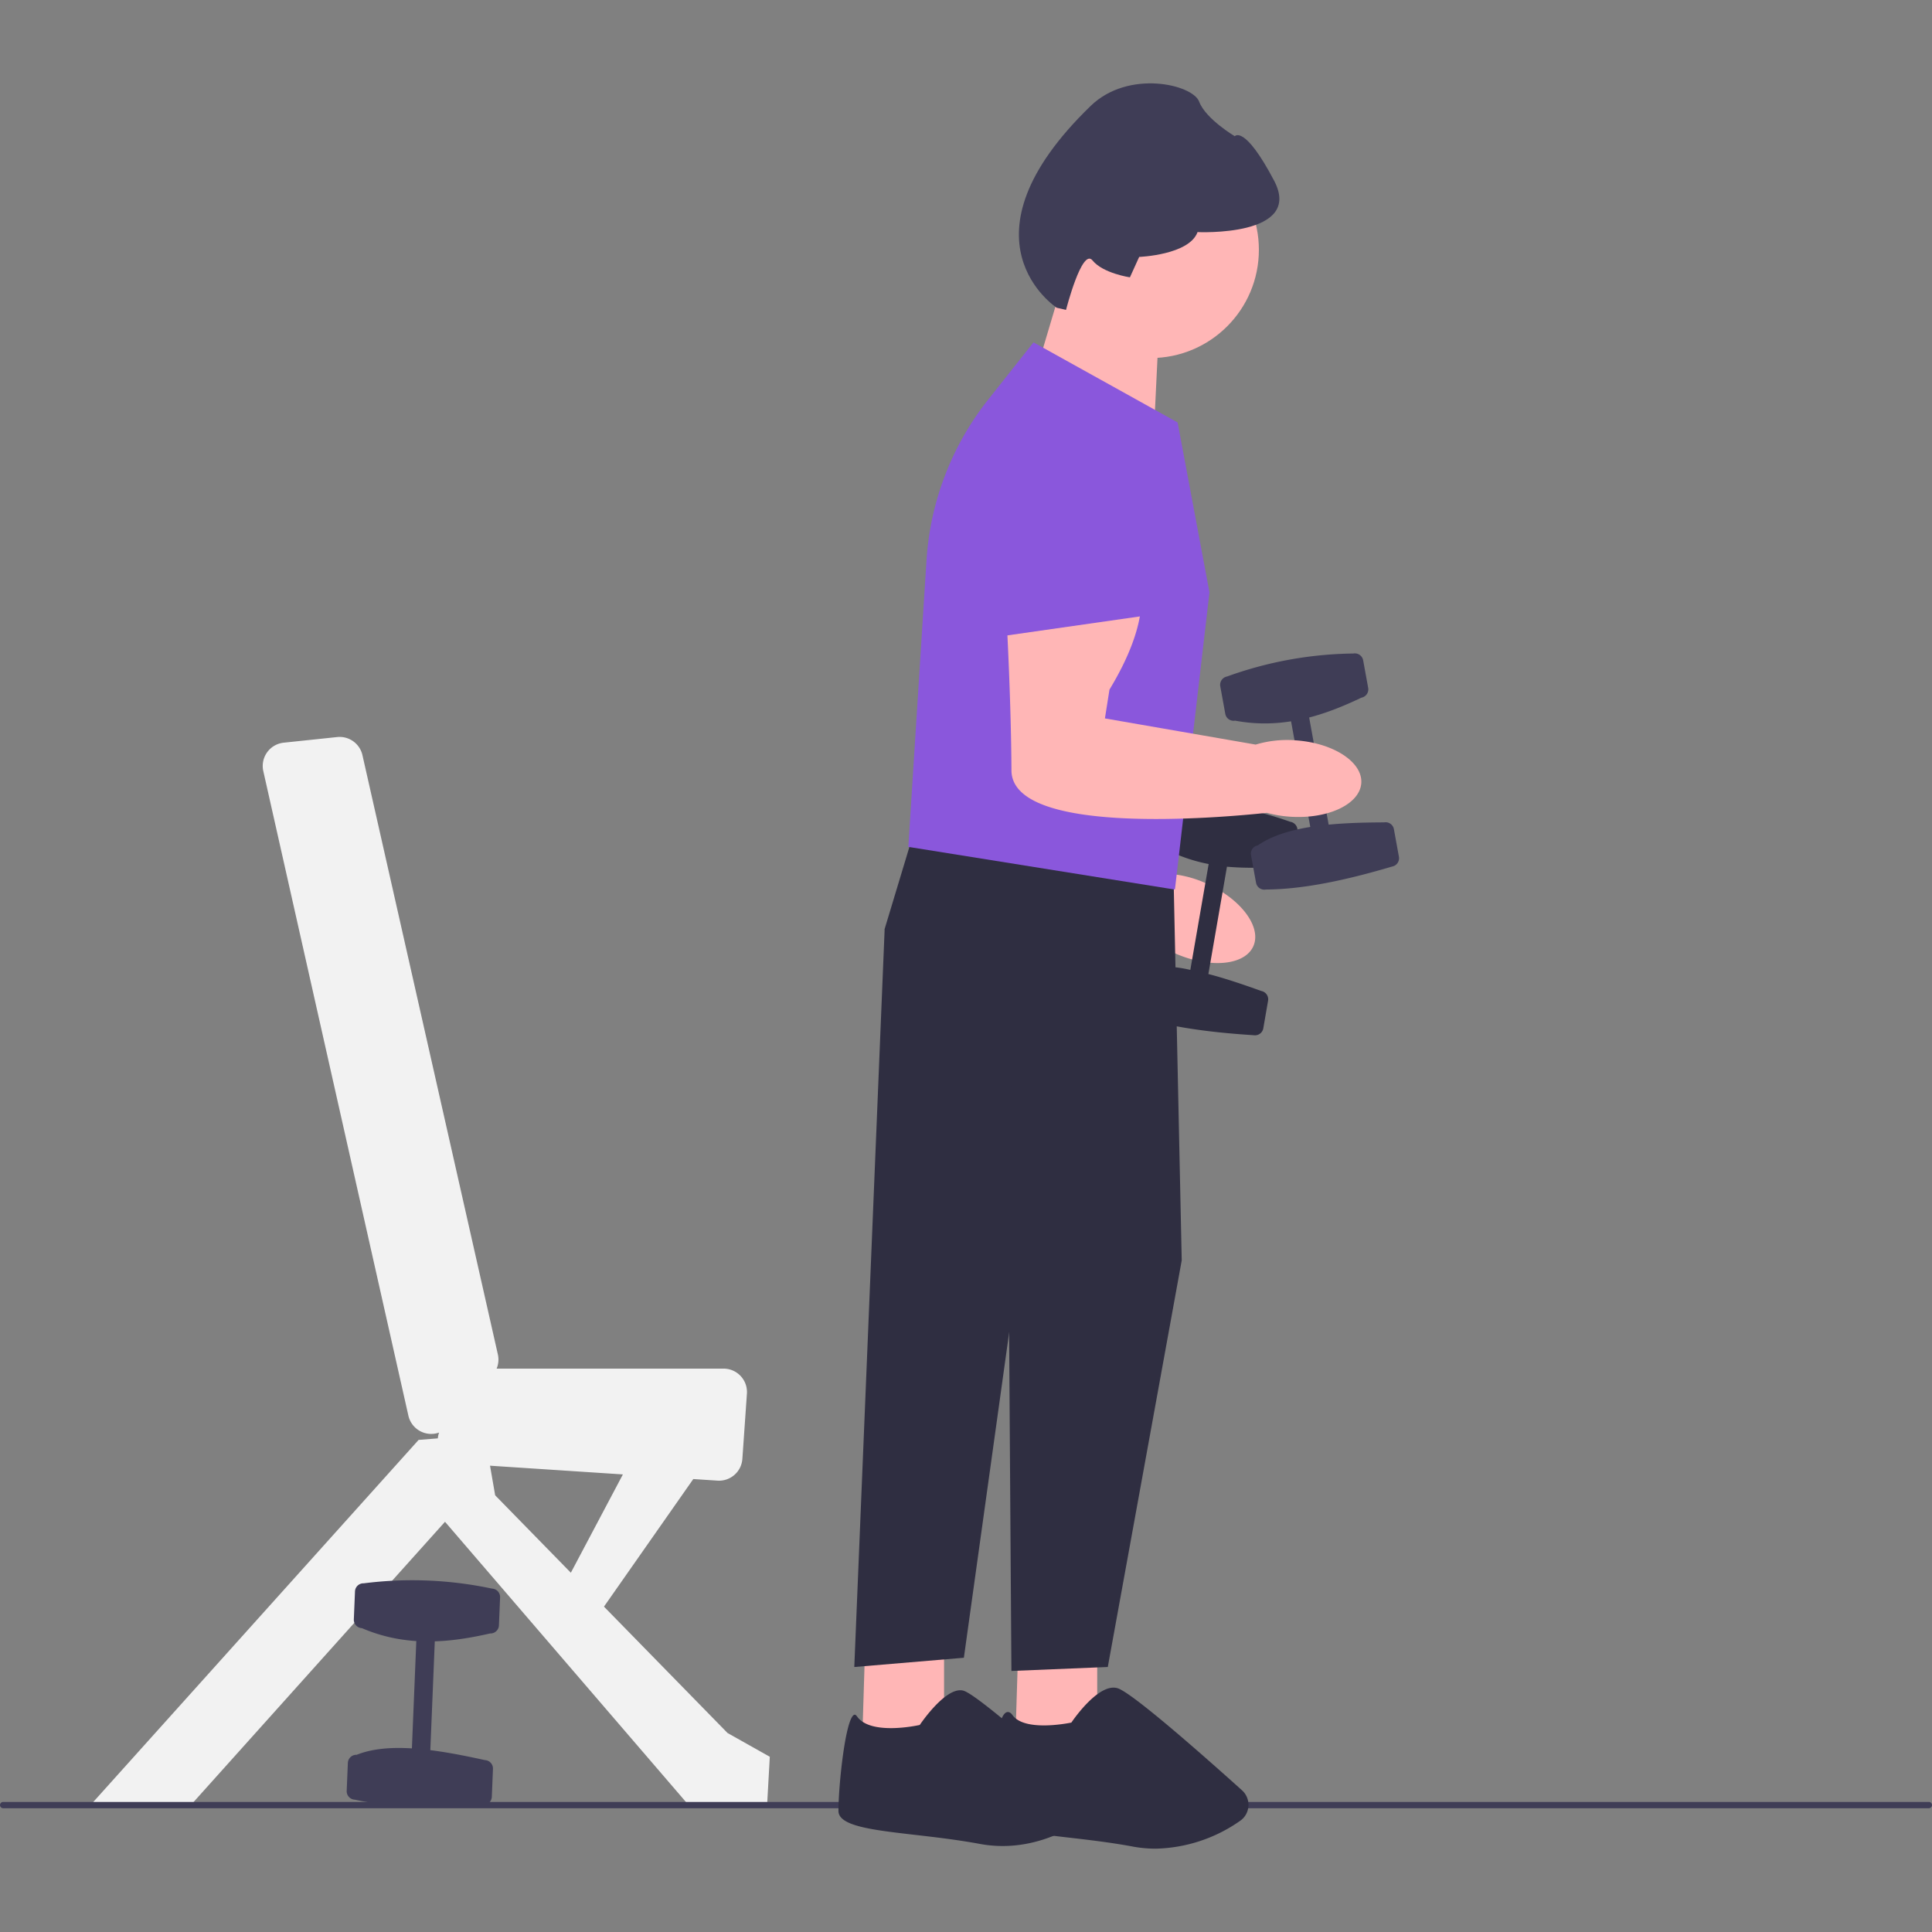 <svg xmlns="http://www.w3.org/2000/svg" xmlns:xlink="http://www.w3.org/1999/xlink" width="292" height="292" viewBox="0 0 292 292">
  <rect x="0" y="0" width="292" height="292" fill="#808080" stroke="none"/>
  <defs>
    <clipPath id="clip-path">
      <rect id="Rectangle_1" data-name="Rectangle 1" width="292" height="292" transform="translate(69 186)" fill="#fff" stroke="#707070" stroke-width="1"/>
    </clipPath>
  </defs>
  <g id="Mask_Group_2" data-name="Mask Group 2" transform="translate(-69 -186)" clip-path="url(#clip-path)">
    <g id="undraw_healthy_habit_re_1s9k" transform="translate(69 198.6)">
      <g id="Group_1" data-name="Group 1">
        <path id="Path_42" data-name="Path 42" d="M168.16,91.273s-.119,5.187-9.6,12.768l-2.146,3.85,20.028,11.56a16.534,16.534,0,0,1,5.85,1.457c5.238,2.325,8.432,6.578,7.136,9.5s-6.594,3.4-11.832,1.079a17.89,17.89,0,0,1-3.118-1.769c-6.865-1.721-37.408-9.947-34.028-19.308,3.8-10.537,7.528-22.857,7.528-22.857l20.181,3.72h0Z" fill="#ffb6b6"/>
        <path id="Path_43" data-name="Path 43" d="M151.538,72.267a13.655,13.655,0,1,1,23.8,12.406L166.985,95.3,145.9,90.824l5.636-18.557h0Z" fill="#8a57dc"/>
        <path id="Path_44" data-name="Path 44" d="M195.043,111.613a58.074,58.074,0,0,0-19.111-3.309,1.279,1.279,0,0,0-1.477,1.041l-.721,4.167a1.28,1.28,0,0,0,1.041,1.477,24.587,24.587,0,0,0,7.9,3l-2.771,16a19.465,19.465,0,0,0-8.4-.125,1.279,1.279,0,0,0-1.477,1.041l-.722,4.167a1.279,1.279,0,0,0,1.041,1.477c5.421,1.953,12.015,2.856,19.11,3.309a1.279,1.279,0,0,0,1.477-1.041l.722-4.167a1.279,1.279,0,0,0-1.041-1.477c-2.737-.992-5.423-1.894-7.981-2.561l2.808-16.217a43.9,43.9,0,0,0,8.441-.1,1.279,1.279,0,0,0,1.477-1.041l.722-4.167a1.28,1.28,0,0,0-1.041-1.477Z" fill="#2f2e41"/>
      </g>
      <path id="Path_45" data-name="Path 45" d="M109.96,249.324l-18.676-19.1,13.5-19.283,3.659.24A3.537,3.537,0,0,0,112.2,207.9l.688-9.865a3.537,3.537,0,0,0-3.528-3.783h-34.3a3.532,3.532,0,0,0,.189-2.137L54.78,101.535a3.537,3.537,0,0,0-3.82-2.737l-8.085.851a3.537,3.537,0,0,0-3.08,4.294L61.723,201.36a3.537,3.537,0,0,0,4.64,2.554,3.452,3.452,0,0,0-.189.879l-2.907.233L13.78,260.1H28.945l38.312-42.7,36.716,42.7h11.973l.4-7.184-6.385-3.592Zm-35.9-40.4,20.084,1.317L86.278,225.1l-11.438-11.7-.779-4.48Z" fill="#f2f2f2"/>
      <path id="Path_46" data-name="Path 46" d="M0,260.218a.474.474,0,0,0,.475.475h291.05a.475.475,0,0,0,0-.95H.475A.474.474,0,0,0,0,260.218Z" fill="#3f3d56"/>
      <circle id="Ellipse_4" data-name="Ellipse 4" cx="16.363" cy="16.363" r="16.363" transform="translate(157.54 8.79)" fill="#ffb6b6"/>
      <path id="Path_47" data-name="Path 47" d="M142.685,233.759v16.363l-12.372.4.516-16.762Z" fill="#ffb6b6"/>
      <path id="Path_48" data-name="Path 48" d="M139.059,248.038l-.044.067-.078.018c-.3.066-7.336,1.592-9.385-1.276-.162-.227-.3-.321-.424-.284-1.339.429-2.406,10.655-2.406,14.535,0,2.287,5.1,2.875,11.561,3.621,3.017.348,6.437.743,9.826,1.371,7.367,1.364,13.439-2.012,16.4-4.147a2.131,2.131,0,0,0,.177-3.314c-3.908-3.521-16.832-15.06-19.065-15.7a1.784,1.784,0,0,0-.49-.067C142.542,242.864,139.1,247.983,139.059,248.038Z" fill="#2f2e41"/>
      <path id="Path_49" data-name="Path 49" d="M165.832,233.759v16.363l-12.372.4.516-16.762Z" fill="#ffb6b6"/>
      <path id="Path_50" data-name="Path 50" d="M170.82,116.627l6.585,4.989,1.2,56.271-11.174,61.459-14.567.6-.4-58.666L133.705,127.8,137.5,115.23Z" fill="#2f2e41"/>
      <path id="Path_51" data-name="Path 51" d="M140.091,126.205l-6.385,1.6-4.589,111.545,16.562-1.4,10.975-78.82Z" fill="#2f2e41"/>
      <path id="Path_52" data-name="Path 52" d="M171.183,266.481c-3.375-.625-6.788-1.019-9.8-1.366-6.917-.8-11.915-1.375-11.915-4.018,0-2,.773-14.3,2.684-14.915.21-.067.53-.046.871.431,1.788,2.5,8.123,1.293,8.9,1.135.478-.7,4.192-5.994,6.959-5.2,2.135.61,12.713,9.929,18.827,15.43a2.946,2.946,0,0,1,.975,2.4,2.914,2.914,0,0,1-1.264,2.227,23.059,23.059,0,0,1-12.754,4.2,19.071,19.071,0,0,1-3.481-.32Z" fill="#2f2e41"/>
      <path id="Path_53" data-name="Path 53" d="M156,45.549l3.576-12.011,15.561,3.943-.631,13.033Z" fill="#ffb6b6"/>
      <path id="Path_54" data-name="Path 54" d="M137.46,115.426l-.174-.032,2.741-43.253a43.55,43.55,0,0,1,9.359-24.385l6.815-8.609L177.9,51.2l.082.046,4.806,25.634.009.047-5.2,44.744-.051.172-40.085-6.419Z" fill="#8a57dc"/>
      <path id="Path_55" data-name="Path 55" d="M159.718,33.912l1.4.325s2.413-9.44,4-7.48,5.656,2.559,5.656,2.559l1.4-3.085s7.566-.293,8.822-3.752c0,0,16.069.766,11.571-7.774s-5.944-6.716-5.944-6.716-4.4-2.608-5.381-5.222-10.68-4.894-16.394.636c-20.938,20.261-5.132,30.51-5.132,30.51h0Z" fill="#3f3d56"/>
      <g id="Group_3" data-name="Group 3">
        <g id="Group_2" data-name="Group 2">
          <rect id="Rectangle_10" data-name="Rectangle 10" width="2.794" height="17.56" transform="translate(194.948 95.422) rotate(-10.318)" fill="#3f3d56"/>
          <path id="Path_56" data-name="Path 56" d="M190.105,115.167c4.293-2.954,11.42-3.445,19.081-3.474a1.279,1.279,0,0,1,1.486,1.028l.758,4.161a1.279,1.279,0,0,1-1.028,1.486c-6.817,2.018-13.319,3.441-19.081,3.474a1.279,1.279,0,0,1-1.486-1.028l-.758-4.161a1.279,1.279,0,0,1,1.028-1.486h0Z" fill="#3f3d56"/>
          <path id="Path_57" data-name="Path 57" d="M185.459,89.645a58.071,58.071,0,0,1,19.081-3.474,1.279,1.279,0,0,1,1.486,1.028l.758,4.161a1.279,1.279,0,0,1-1.028,1.486c-5.9,2.823-12.032,4.787-19.081,3.474a1.279,1.279,0,0,1-1.486-1.028l-.758-4.161a1.279,1.279,0,0,1,1.028-1.486Z" fill="#3f3d56"/>
        </g>
        <path id="Path_58" data-name="Path 58" d="M172.3,76.333s1.674,4.911-4.615,15.292l-.689,4.354,22.784,3.957a16.533,16.533,0,0,1,5.994-.647c5.718.38,10.182,3.272,9.97,6.461s-5.019,5.466-10.737,5.087a17.891,17.891,0,0,1-3.537-.587c-7.038.748-38.545,3.542-38.6-6.41-.056-11.2-.8-24.051-.8-24.051L172.3,76.333h0Z" fill="#ffb6b6"/>
        <path id="Path_59" data-name="Path 59" d="M150.147,64.213a13.655,13.655,0,1,1,26.618,3.451l-4.183,12.858-21.336,3.054Z" fill="#8a57dc"/>
      </g>
      <g id="Group_4" data-name="Group 4">
        <rect id="Rectangle_11" data-name="Rectangle 11" width="17.56" height="2.794" transform="matrix(0.041, -0.999, 0.999, 0.041, 62.241, 251.966)" fill="#3f3d56"/>
        <path id="Path_60" data-name="Path 60" d="M53.906,252.619c4.837-1.938,11.9-.852,19.378.8a1.279,1.279,0,0,1,1.223,1.329l-.175,4.226A1.279,1.279,0,0,1,73,260.2c-7.094.471-13.75.43-19.378-.8a1.279,1.279,0,0,1-1.223-1.329l.175-4.226A1.279,1.279,0,0,1,53.906,252.619Z" fill="#3f3d56"/>
        <path id="Path_61" data-name="Path 61" d="M54.982,226.7a58.071,58.071,0,0,1,19.378.8,1.279,1.279,0,0,1,1.223,1.329l-.175,4.226a1.279,1.279,0,0,1-1.329,1.223c-6.373,1.458-12.79,2.026-19.378-.8a1.279,1.279,0,0,1-1.223-1.329l.175-4.226a1.279,1.279,0,0,1,1.329-1.223Z" fill="#3f3d56"/>
      </g>
    </g>
  </g>
</svg>
